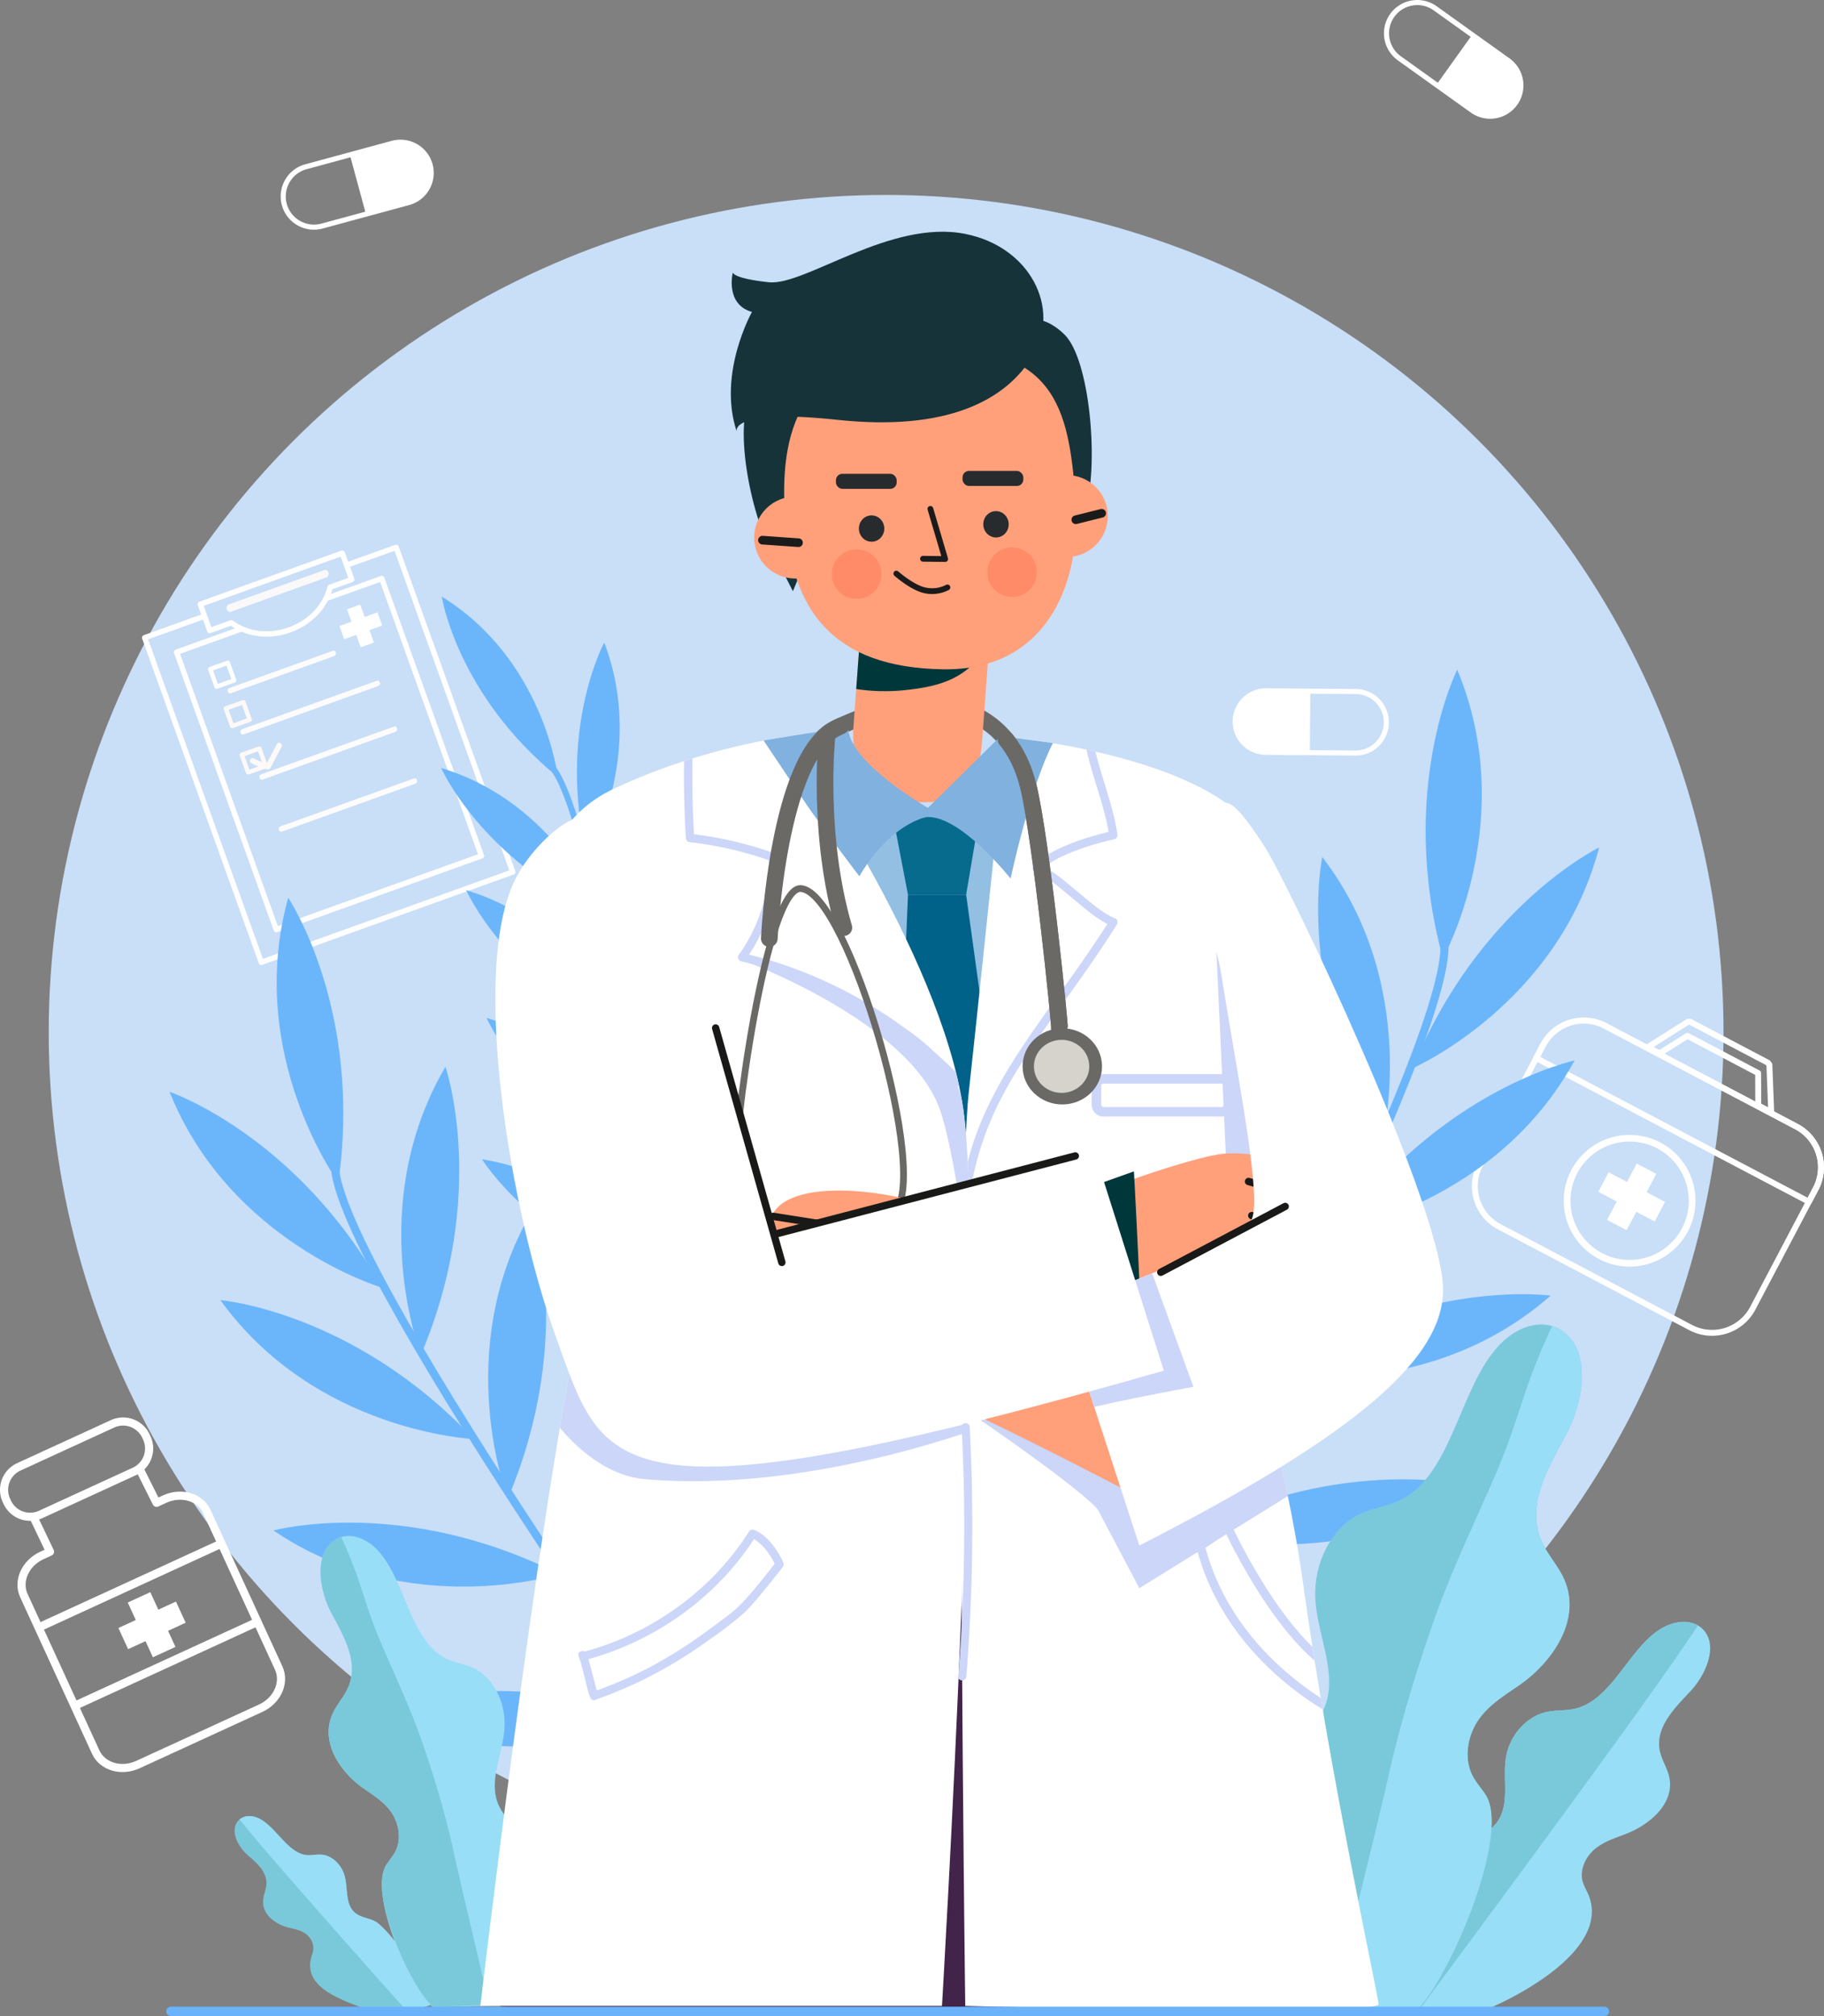 <svg id="图层_1" data-name="图层 1" xmlns="http://www.w3.org/2000/svg" xmlns:xlink="http://www.w3.org/1999/xlink" viewBox="0 0 2564.77 2834.56"><rect x="0" y="0" width="2564.77" height="2834.56" fill="#808080" stroke="none"/><defs><clipPath id="clip-path" transform="translate(-279.24 -382.2)"><path d="M327,2516.66,349.59,2564l-11.48,5.27c-23.35,10.72-34.67,36-25.28,56.43l101,220c9.38,20.44,35.92,28.32,59.27,17.6L645.83,2784c23.35-10.72,34.67-36,25.28-56.43l-101-220c-9.38-20.44-35.92-28.32-59.27-17.6l-11.48,5.26L476.72,2450" fill="none" stroke="#fff" stroke-linecap="round" stroke-linejoin="round" stroke-width="11.43"/></clipPath><clipPath id="clip-path-2" transform="translate(-279.24 -382.2)"><path d="M1694.09,1418s-45.2,434.2-52.43,498c-20,175.95-5.16,1286.67-5.16,1286.67s581.2,14.69,581.2-2.52c0-10.1-69.44-326.23-105.66-587.91-27.05-195.43-76.93-325-76.93-355.79,0-74.59,124.07-621.7-23.87-739C1911.51,1438.39,1694.09,1418,1694.09,1418Z" fill="#fff"/></clipPath><clipPath id="clip-path-3" transform="translate(-279.24 -382.2)"><path d="M1386.88,1417.92s214.89,301.68,246.8,523.54-29.89,1261.17-29.89,1261.17H954.66s80.37-685,139.21-959.24c29.07-135.45-48.27-474.38-48.27-474.38s-56.2-205.78,96.54-277.69C1268.09,1432,1386.88,1417.92,1386.88,1417.92Z" fill="#fff"/></clipPath><clipPath id="clip-path-4" transform="translate(-279.24 -382.2)"><path d="M1989.86,1514.46c15.53-9.92,27.15-4.34,67.88,58.57,32.46,50.15,246,498.5,250.53,618.57,3.78,99-121.05,207.68-427,363.65L1772.65,2221.7s253.41-91.12,267-125.83C2063.84,2034,1935.56,1549.17,1989.86,1514.46Z" fill="#fff"/></clipPath></defs><circle cx="1246.01" cy="1451.6" r="1177.49" fill="#c9def7"/><polyline points="489.41 793.9 557.02 769.62 720.98 1226.06 367.41 1353.06 203.45 896.63 285.62 867.11" fill="none" stroke="#fff" stroke-linecap="round" stroke-linejoin="round" stroke-width="7.58"/><polyline points="461.43 840.47 536.83 813.38 676.92 1203.39 388.43 1307.02 248.33 917.01 338.77 884.53" fill="none" stroke="#fff" stroke-linecap="round" stroke-linejoin="round" stroke-width="7.58"/><path d="M560.86,1231.76l13.27,37,30.4-10.92c21.19,16,52.22,20.74,82,10s50.68-34.13,56.87-59.94l30.4-10.92-13.27-37Z" transform="translate(-279.24 -382.2)" fill="none" stroke="#fff" stroke-linecap="round" stroke-linejoin="round" stroke-width="7.58"/><path d="M604.4,1242.21l133.28-47.88c6.5-2.34,3.7-12.79-2.87-10.43l-133.29,47.88c-6.5,2.33-3.69,12.79,2.88,10.43Z" transform="translate(-279.24 -382.2)" fill="#f9f9f9"/><polygon points="530.78 860.97 512.79 867.42 506.52 849.97 487.96 856.64 494.23 874.09 477.31 880.17 483.98 898.73 500.9 892.65 507.17 910.1 525.73 903.44 519.46 885.99 537.44 879.53 530.78 860.97" fill="#fff"/><path d="M604,1356.85l145-52.09c4.63-1.66,2.63-9.1-2-7.42l-145,52.09c-4.62,1.67-2.63,9.11,2.05,7.42Z" transform="translate(-279.24 -382.2)" fill="#fcfcfc"/><path d="M621.86,1414.76l189.06-67.91c4.62-1.66,2.63-9.1-2-7.42l-189.06,67.91c-4.63,1.66-2.63,9.1,2.05,7.42Z" transform="translate(-279.24 -382.2)" fill="#fcfcfc"/><path d="M648.67,1478.23l186.47-67c4.63-1.66,2.63-9.1-2-7.42l-186.47,67c-4.62,1.66-2.63,9.1,2,7.42Z" transform="translate(-279.24 -382.2)" fill="#fcfcfc"/><rect x="578.53" y="1317.8" width="26.26" height="26.26" transform="translate(-694.34 -103.83) rotate(-19.76)" fill="none" stroke="#fff" stroke-linecap="round" stroke-linejoin="round" stroke-width="6.16"/><rect x="622.84" y="1438.39" width="26.26" height="26.26" transform="translate(-732.49 -81.75) rotate(-19.76)" fill="none" stroke="#fcf9f7" stroke-linejoin="round" stroke-width="6.16"/><rect x="598.41" y="1375.9" width="26.26" height="26.26" transform="matrix(0.94, -0.34, 0.34, 0.94, -712.81, -93.69)" fill="none" stroke="#fcf9f7" stroke-linejoin="round" stroke-width="6.16"/><path d="M632.46,1455.13A92.25,92.25,0,0,0,655,1464a3.92,3.92,0,0,0,4.35-1.77q7.93-15,15.86-29.94c2.32-4.37-4.32-8.27-6.64-3.88l-15.87,29.94,4.35-1.77a84.66,84.66,0,0,1-20.7-8c-4.34-2.39-8.23,4.26-3.88,6.64Z" transform="translate(-279.24 -382.2)" fill="#fcf9f7"/><path d="M675.93,1551.41l187.21-67.25c4.63-1.66,2.63-9.1-2-7.42L673.88,1544c-4.62,1.66-2.63,9.1,2,7.42Z" transform="translate(-279.24 -382.2)" fill="#fcfcfc"/><path d="M2822.75,2071.9l9.7-18.43a64.72,64.72,0,0,0-27-87.17l-269.23-141.78a64.72,64.72,0,0,0-87.17,27l-9.7,18.43Z" transform="translate(-279.24 -382.2)" fill="none" stroke="#fff" stroke-linecap="round" stroke-linejoin="round" stroke-width="8.32"/><polygon points="2472.3 1554.27 2490.56 1563.89 2487.96 1497.06 2485.87 1494.26 2376.12 1436.46 2373.43 1436.74 2316.85 1472.4 2333.62 1481.05 2372.69 1456.43 2472.15 1508.81 2472.3 1554.27" fill="none" stroke="#fff" stroke-linecap="round" stroke-linejoin="round" stroke-width="8.32"/><path d="M2656.62,2248.86l-269.23-141.79a64.72,64.72,0,0,1-27-87.17L2449,1851.55a64.72,64.72,0,0,1,87.17-27l269.23,141.78a64.72,64.72,0,0,1,27,87.17l-88.66,168.36A64.73,64.73,0,0,1,2656.62,2248.86Z" transform="translate(-279.24 -382.2)" fill="none" stroke="#fff" stroke-linecap="round" stroke-linejoin="round" stroke-width="8.32"/><polygon points="2341.18 1689.95 2315.33 1676.33 2328.94 1650.48 2301.41 1635.98 2287.8 1661.84 2261.94 1648.22 2247.44 1675.75 2273.3 1689.37 2259.68 1715.22 2287.21 1729.72 2300.83 1703.87 2326.68 1717.48 2341.18 1689.95" fill="#fff"/><circle cx="2570.68" cy="2070.51" r="87.91" transform="translate(-990.37 2041.98) rotate(-45)" fill="none" stroke="#fff" stroke-miterlimit="10" stroke-width="9.44"/><path d="M1847.9,2718.54c20.78-18.3,463.35-842.71,462.53-1006" transform="translate(-279.24 -382.2)" fill="none" stroke="#6bb6fb" stroke-miterlimit="10" stroke-width="11.32"/><path d="M2308.17,1729.72s108.24-194.81,20.1-405.89C2328.27,1323.83,2243.52,1492,2308.17,1729.72Z" transform="translate(-279.24 -382.2)" fill="#6bb6fb"/><path d="M2265.53,1884.24s204.24-89.18,262.25-310.45C2527.78,1573.79,2358.36,1656.07,2265.53,1884.24Z" transform="translate(-279.24 -382.2)" fill="#6bb6fb"/><path d="M2164,2111.48s219.7-37.41,329.26-238.21C2493.3,1873.27,2309.06,1912.35,2164,2111.48Z" transform="translate(-279.24 -382.2)" fill="#6bb6fb"/><path d="M2068.57,2314.86s219.22,40.16,391-110.93C2459.53,2203.93,2273.05,2177.5,2068.57,2314.86Z" transform="translate(-279.24 -382.2)" fill="#6bb6fb"/><path d="M1951,2537.6s213.17,65,401.08-65.44C2352.12,2472.16,2169.9,2424.55,1951,2537.6Z" transform="translate(-279.24 -382.2)" fill="#6bb6fb"/><path d="M2223.05,1984.68s54.71-216-84.57-397.49C2138.48,1587.19,2099.65,1771.48,2223.05,1984.68Z" transform="translate(-279.24 -382.2)" fill="#6bb6fb"/><path d="M2126.92,2200.33s54.71-216-84.57-397.5C2042.35,1802.83,2003.52,1987.13,2126.92,2200.33Z" transform="translate(-279.24 -382.2)" fill="#6bb6fb"/><path d="M2017.48,2419.44s54.71-216-84.57-397.49C1932.91,2022,1894.08,2206.24,2017.48,2419.44Z" transform="translate(-279.24 -382.2)" fill="#6bb6fb"/><path d="M1907.1,2617.42s25.4-221.42-136.84-382.66C1770.26,2234.76,1756.36,2422.58,1907.1,2617.42Z" transform="translate(-279.24 -382.2)" fill="#6bb6fb"/><path d="M1334.71,2968.59C1311.82,2953,770.08,2190.1,750.58,2028" transform="translate(-279.24 -382.2)" fill="none" stroke="#6bb6fb" stroke-miterlimit="10" stroke-width="11.32"/><path d="M755,2044.74S623.31,1864.91,684.5,1644.5C684.5,1644.5,789.52,1800.84,755,2044.74Z" transform="translate(-279.24 -382.2)" fill="#6bb6fb"/><path d="M816.5,2192.75s-213.75-63.07-298.85-275.4C517.65,1917.35,696,1977.9,816.5,2192.75Z" transform="translate(-279.24 -382.2)" fill="#6bb6fb"/><path d="M945.48,2405.59s-222.65-9.78-356.34-195.38C589.14,2210.21,776.81,2226.06,945.48,2405.59Z" transform="translate(-279.24 -382.2)" fill="#6bb6fb"/><path d="M1065.52,2595.51S853,2662.64,663.8,2534.1C663.8,2534.1,845.53,2484.66,1065.52,2595.51Z" transform="translate(-279.24 -382.2)" fill="#6bb6fb"/><path d="M1209.86,2801.89s-203.43,91-406.11-15C803.75,2786.87,978.63,2717,1209.86,2801.89Z" transform="translate(-279.24 -382.2)" fill="#6bb6fb"/><path d="M871.15,2287.12S790,2079.57,905.59,1882.19C905.59,1882.19,967.05,2060.22,871.15,2287.12Z" transform="translate(-279.24 -382.2)" fill="#6bb6fb"/><path d="M993.37,2489.13s-81.17-207.56,34.44-404.93C1027.81,2084.2,1089.28,2262.23,993.37,2489.13Z" transform="translate(-279.24 -382.2)" fill="#6bb6fb"/><path d="M1129.23,2692.91s-81.17-207.55,34.44-404.92C1163.67,2288,1225.14,2466,1129.23,2692.91Z" transform="translate(-279.24 -382.2)" fill="#6bb6fb"/><path d="M1263.39,2875.61s-52.76-216.52,88.15-396.71C1351.54,2478.9,1388.71,2663.54,1263.39,2875.61Z" transform="translate(-279.24 -382.2)" fill="#6bb6fb"/><path d="M1213.05,2270.72c4.64-20-84.41-709.09-155.46-807.32" transform="translate(-279.24 -382.2)" fill="none" stroke="#6bb6fb" stroke-miterlimit="10" stroke-width="8.41"/><path d="M1063.64,1474.73S1044.8,1310.33,900.36,1221C900.36,1221,921.87,1359.15,1063.64,1474.73Z" transform="translate(-279.24 -382.2)" fill="#6bb6fb"/><path d="M1104.67,1586.47s84.78-142.12,24.19-300.79C1128.86,1285.68,1062.11,1408.57,1104.67,1586.47Z" transform="translate(-279.24 -382.2)" fill="#6bb6fb"/><path d="M1141.59,1767.54s116.49-117.54,95.87-286.13C1237.46,1481.41,1143.1,1584.63,1141.59,1767.54Z" transform="translate(-279.24 -382.2)" fill="#6bb6fb"/><path d="M1171.84,1931.6s149.72-70.49,188.13-235.94C1360,1695.66,1235.94,1760.29,1171.84,1931.6Z" transform="translate(-279.24 -382.2)" fill="#6bb6fb"/><path d="M1197.13,2116.89S1353.94,2064,1411,1904C1411,1904,1280.42,1954.05,1197.13,2116.89Z" transform="translate(-279.24 -382.2)" fill="#6bb6fb"/><path d="M1122.42,1665.47S1062.09,1511.38,899.58,1462C899.58,1462,955.78,1590.07,1122.42,1665.47Z" transform="translate(-279.24 -382.2)" fill="#6bb6fb"/><path d="M1157.57,1837.23s-60.33-154.1-222.84-203.47C934.73,1633.76,990.92,1761.82,1157.57,1837.23Z" transform="translate(-279.24 -382.2)" fill="#6bb6fb"/><path d="M1186.18,2016.83s-60.33-154.1-222.84-203.47C963.34,1813.36,1019.53,1941.42,1186.18,2016.83Z" transform="translate(-279.24 -382.2)" fill="#6bb6fb"/><path d="M1205.09,2184.07s-80.35-144.67-248-171.92C957.09,2012.15,1029.87,2131.57,1205.09,2184.07Z" transform="translate(-279.24 -382.2)" fill="#6bb6fb"/><path d="M2349.27,3215.34c46.7-15.57,196.4-88,163.69-168.68-2.57-6.34-6.35-12.09-8.22-18.71-4.74-16.85,4.32-35.28,17.08-45.91s28.62-15.46,43.72-21.3c32.59-12.6,68.57-42.22,61-79.34-2.73-13.28-10.89-24.64-13.49-38-6.39-32.75,21.24-59.86,43.06-83.15s39.89-64.45,17.57-87.23c-9.43-9.62-23.52-11.9-36.18-9.54-60.9,11.33-83.37,107.44-143.83,121.29-12.74,2.92-26,1.72-38.79,4.34-28.79,5.88-53,32.77-58.11,64.51-4.51,28.09,4.37,59.41-8.46,84.17-14.66,28.28-46.47,27.77-67.59,47a60.81,60.81,0,0,0-4.27,4.34c-13.69,15.29-116.09,199.32-122.79,219.07Z" transform="translate(-279.24 -382.2)" fill="#98def6"/><path d="M2666.62,2667.67c-8.69-5-19.34-6-29.15-4.14-60.9,11.33-83.37,107.44-143.83,121.29-12.74,2.92-26,1.72-38.8,4.33-28.78,5.89-53,32.78-58.1,64.52-4.51,28.09,4.37,59.41-8.46,84.17-14.66,28.28-46.47,27.77-67.59,47a60.81,60.81,0,0,0-4.27,4.34c-47.8,53.52-116.09,199.32-122.79,219.07l77.82,4.25C2274,3209.47,2608.35,2759.66,2666.62,2667.67Z" transform="translate(-279.24 -382.2)" fill="#7ac9db"/><path d="M2055.08,2875.07c30.2-35.88,78.78-55,90.52-104.42,10.43-43.89-13.63-91.42-16.7-138-3.47-52.65,23.09-103.6,63.74-122.23,18.05-8.28,38.15-10.58,56-19.32,84.84-41.53,84.77-203.21,171.14-240.83,18-7.82,39.64-8.65,57,3.82,41,29.51,28.54,101.43,4.27,145.83s-55.82,96.78-35,147.4c8.48,20.57,24.53,36.23,33.18,56.71,24.19,57.27-18.88,116.34-62.83,147-20.37,14.21-42.2,27-57.43,48.17s-22.27,53.67-9.37,79.25c5.06,10,12.67,18.09,18.68,27.45,36.69,57.15-55.67,270.46-102.52,308.05l-158.47,1.42C2050.88,3160.52,2007.52,2931.56,2055.08,2875.07Z" transform="translate(-279.24 -382.2)" fill="#7ac9db"/><path d="M2476.77,2254.08a49.84,49.84,0,0,0-15-7.34,874.63,874.63,0,0,0-40.44,101.13c-12.06,36.6-23.93,72.46-39.06,107.35-29.9,68.92-62.21,135.31-87.39,207.26-24.6,70.3-46.47,142.24-63.13,216.31-16.51,73.4-80,329-82,338l116-2.83c46.84-37.59,139.21-250.9,102.52-308.05-6-9.36-13.62-17.4-18.68-27.45-12.9-25.58-5.85-58.09,9.37-79.25s37.06-34,57.43-48.17c44-30.64,87-89.71,62.83-147-8.65-20.48-24.7-36.14-33.19-56.71-20.86-50.61,10.69-103,35-147.4S2517.79,2283.59,2476.77,2254.08Z" transform="translate(-279.24 -382.2)" fill="#98def6"/><path d="M804.41,3211.34c-31.83-13.66-99.52-29.44-87.76-76.14.93-3.67,2.5-7.11,3.05-10.88,1.4-9.59-4.3-18.93-11.4-23.73s-15.42-6.17-23.43-8.15c-17.27-4.3-37.27-17.61-35.63-38.51.58-7.48,4-14.34,4.57-21.82,1.28-18.41-14.34-31-26.79-42s-24.07-32-14.11-46.28c4.2-6,11.2-8.37,17.76-8.09,31.54,1.33,48.67,52.07,80.14,54.82,6.62.58,13.28-1.13,19.91-.72,14.94.92,28.82,13.69,33.3,30.63,4,15,1.33,32.82,9.32,45.33,9.12,14.29,25.21,11.48,37.06,20.31a30,30,0,0,1,2.42,2c7.85,7.26,73.82,100.93,78.4,111.19Z" transform="translate(-279.24 -382.2)" fill="#7ac9db"/><path d="M616.15,2940.31a21.28,21.28,0,0,1,14.52-4.59c31.54,1.34,48.67,52.08,80.14,54.83,6.62.58,13.28-1.13,19.91-.72,14.94.92,28.82,13.69,33.3,30.63,4,15,1.33,32.82,9.32,45.33,9.12,14.29,25.21,11.48,37.06,20.31.79.59,1.56,1.32,2.42,2,19.89,16.27,61.08,75,78.4,111.19l-38.14,12.37C851.61,3210.23,651.17,2985.94,616.15,2940.31Z" transform="translate(-279.24 -382.2)" fill="#98def6"/><path d="M1039.17,2982.23c-20.83-25.05-54.4-38.33-62.43-72.89-7.14-30.69,9.59-64,11.8-96.58,2.5-36.84-15.78-72.43-43.87-85.4C932.2,2721.61,918.3,2720,906,2714c-58.62-28.89-58.27-142-118-168.16-12.4-5.44-27.41-6-39.41,2.77-28.44,20.72-19.93,71-3.22,102s38.44,67.61,23.91,103c-5.9,14.41-17,25.4-23.06,39.74-16.84,40.11,12.85,81.35,43.2,102.71,14.06,9.9,29.14,18.81,39.64,33.59s15.31,37.51,6.34,55.43c-3.52,7-8.8,12.68-13,19.24-25.49,40,33.2,174,65.54,200.2l117.53-2.94C1044.63,3163.15,1072,3021.66,1039.17,2982.23Z" transform="translate(-279.24 -382.2)" fill="#98def6"/><path d="M748.58,2548.56a34.5,34.5,0,0,1,10.4-5.16,612.19,612.19,0,0,1,27.79,70.67c8.27,25.59,16.42,50.65,26.83,75,20.55,48.16,42.78,94.55,60.07,144.84,16.89,49.13,31.89,99.42,43.28,151.21,11.29,51.32,48.82,209.45,50.19,215.73l-77.8,4.07c-32.33-26.21-92.41-160.56-66.92-200.6,4.17-6.56,9.45-12.2,13-19.24,9-17.92,4.15-40.65-6.34-55.43s-25.58-23.69-39.64-33.59c-30.35-21.36-60-62.6-43.2-102.71,6-14.34,17.16-25.33,23.06-39.74,14.53-35.44-7.2-72-23.91-103S720.14,2569.28,748.58,2548.56Z" transform="translate(-279.24 -382.2)" fill="#7ac9db"/><g clip-path="url(#clip-path)"><rect x="339.82" y="2607.07" width="290.42" height="121.21" transform="translate(-1348.07 63.48) rotate(-24.66)" fill="none" stroke="#fff" stroke-linecap="round" stroke-linejoin="round" stroke-width="11.58"/><polygon points="247.4 2251.87 222.64 2263.24 211.35 2238.65 179.64 2253.2 190.93 2277.8 166.47 2289.03 180.14 2318.79 204.6 2307.56 214.99 2330.21 246.7 2315.65 236.31 2293 261.07 2281.63 247.4 2251.87" fill="#fff"/></g><path d="M327,2516.66,349.59,2564l-11.48,5.27c-23.35,10.72-34.67,36-25.28,56.43l101,220c9.38,20.44,35.92,28.32,59.27,17.6L645.83,2784c23.35-10.72,34.67-36,25.28-56.43l-101-220c-9.38-20.44-35.92-28.32-59.27-17.6l-11.48,5.26L476.72,2450" transform="translate(-279.24 -382.2)" fill="none" stroke="#fff" stroke-linecap="round" stroke-linejoin="round" stroke-width="11.43"/><path d="M468.24,2451.08l-131.87,60.54a35.49,35.49,0,0,1-47.06-17.44l-1.11-2.42a35.49,35.49,0,0,1,17.44-47.06l131.87-60.54a35.49,35.49,0,0,1,47.06,17.44l1.11,2.42A35.49,35.49,0,0,1,468.24,2451.08Z" transform="translate(-279.24 -382.2)" fill="none" stroke="#fff" stroke-miterlimit="10" stroke-width="11.43"/><path d="M2236.91,403.87h0a43.24,43.24,0,0,1,60.33-10l102.5,73.32a43.25,43.25,0,0,1,10,60.33h0a43.25,43.25,0,0,1-60.33,10l-102.5-73.32A43.25,43.25,0,0,1,2236.91,403.87Z" transform="translate(-279.24 -382.2)" fill="none" stroke="#fff" stroke-linecap="round" stroke-linejoin="round" stroke-width="7.16"/><path d="M2299,501.41l42.15,30.16c29.45,22.75,54.75,15.36,68.65-4.06h0c13.89-19.42,14.22-43.26-18.34-66.28l-42.15-30.15Z" transform="translate(-279.24 -382.2)" fill="#fff"/><path d="M2228.61,1398.09h0A43.24,43.24,0,0,1,2185,1441l-126-1a43.24,43.24,0,0,1-42.91-43.57h0a43.24,43.24,0,0,1,43.57-42.91l126,1A43.24,43.24,0,0,1,2228.61,1398.09Z" transform="translate(-279.24 -382.2)" fill="none" stroke="#fff" stroke-linecap="round" stroke-linejoin="round" stroke-width="7.16"/><path d="M2121.74,1354l-51.83-.4c-37.17-1.65-53.62,18.95-53.8,42.83h0c-.18,23.88,13.27,43.56,53.14,43.65l51.82.4Z" transform="translate(-279.24 -382.2)" fill="#fff"/><path d="M679,669.71h0a43.25,43.25,0,0,1,30.43-53.05l121.63-33a43.24,43.24,0,0,1,53,30.42h0a43.24,43.24,0,0,1-30.42,53l-121.64,33A43.24,43.24,0,0,1,679,669.71Z" transform="translate(-279.24 -382.2)" fill="none" stroke="#fff" stroke-linecap="round" stroke-linejoin="round" stroke-width="7.16"/><path d="M793.82,683.39l50-13.56c36.25-8.4,46.55-32.67,40.3-55.72h0c-6.25-23.05-24.5-38.39-62.92-27.74l-50,13.56Z" transform="translate(-279.24 -382.2)" fill="#fff"/><path d="M1994.72,2357.39s-102.88-16.06-76.56-94.06,86.13-105.54,86.13-105.54" transform="translate(-279.24 -382.2)" fill="none" stroke="#f6f5fa" stroke-linecap="round" stroke-linejoin="round" stroke-width="21.09"/><path d="M2154.8,3202.63c-43.42-446.18-182.21-720.71-182.21-720.71l-14.67-106.77-755.18,5.07-6.45,101.7s-122.42,281.87-213.95,720.71C979.64,3215.55,2154.8,3202.63,2154.8,3202.63Z" transform="translate(-279.24 -382.2)" fill="#42234a"/><path d="M1359.35,1517.35c4.53,0,411.79,7.51,413.3,19s-9.05,493-9.05,493l-399.72-2.88Z" transform="translate(-279.24 -382.2)" fill="#93bfe3"/><polygon points="1276.73 1258.08 1249.06 1926.65 1355.46 1968.66 1451.18 1926.65 1358.5 1258.08 1276.73 1258.08" fill="#006189"/><path d="M1637.73,1640.29H1556l-18.85-98c-2.32-12.08,6.1-23.45,17.39-23.45h82.34c11.1,0,19.48,11,17.47,23Z" transform="translate(-279.24 -382.2)" fill="#066b8d"/><path d="M1694.09,1418s-45.2,434.2-52.43,498c-20,175.95-5.16,1286.67-5.16,1286.67s581.2,14.69,581.2-2.52c0-10.1-69.44-326.23-105.66-587.91-27.05-195.43-76.93-325-76.93-355.79,0-74.59,124.07-621.7-23.87-739C1911.51,1438.39,1694.09,1418,1694.09,1418Z" transform="translate(-279.24 -382.2)" fill="#fff"/><g clip-path="url(#clip-path-2)"><path d="M1803.19,1416.47c7.35,48.2,28.59,93.32,35.93,141.52q2.06-3.6,4.09-7.21c-19.9,4.54-39.63,10.11-58.62,17.64-18.53,7.34-36.74,16.37-51.67,29.77-2.57,2.31-2.22,7.73,1.18,9.2,20,8.63,37.07,24.62,53.76,38.22s33.93,29.64,54,38.29l-2.1-8c-34.56,55.15-74.12,106.79-111,160.33-33.2,48.16-63.46,98.74-81.58,154.67a422.69,422.69,0,0,0-19.37,104.68c-.46,7.53,11.26,7.5,11.71,0,3.7-60.53,20.82-118.48,49-172,27.81-52.79,63.82-100.69,98.46-149.08,21.73-30.35,43.06-61,62.89-92.64,1.54-2.44.75-6.78-2.1-8-20-8.63-37.07-24.62-53.76-38.22s-33.93-29.64-54-38.28c.39,3.06.79,6.13,1.18,9.2,14.11-12.67,31.84-21.15,49.41-27.9a407.55,407.55,0,0,1,55.72-16.49c3.34-.77,4.55-4.2,4.09-7.21-7.34-48.2-28.58-93.32-35.93-141.52-1.13-7.44-12.42-4.28-11.3,3.11Z" transform="translate(-279.24 -382.2)" fill="#cbd6f9"/><polygon points="1710.4 1337.85 1746.31 2108.5 1893.91 2096.6 1710.4 1337.85" fill="#cbd6f9"/><path d="M1621.81,2356.2c6,0,190.68,128.46,202.13,150.42,9,17.35,57.35,108.62,57.35,108.62l217.18-134.66-455.54-107" transform="translate(-279.24 -382.2)" fill="#cbd6f9"/><path d="M2005.7,2529.76s95,208.27,192.32,214.77l-22.63,54.24c-6.86-3.7-165.34-75.6-208.15-243Z" transform="translate(-279.24 -382.2)" fill="none" stroke="#cbd6f9" stroke-miterlimit="10" stroke-width="12.19"/></g><rect x="1541.68" y="1516.97" width="185.53" height="46.28" rx="9.6" fill="none" stroke="#cbd6f9" stroke-miterlimit="10" stroke-width="13.38"/><path d="M1347.11,1697s25.82-251.25,108-291c132.91-64.29,242-33.15,269.94,81.6,18.56,76.24,45.08,339.13,43.89,340.43" transform="translate(-279.24 -382.2)" fill="none" stroke="#6b6966" stroke-linecap="round" stroke-linejoin="round" stroke-width="23.44"/><path d="M1763.53,1106.05s-102.22-116.82-89-201.51c13.92-88.88,67.49-86.39,102.09-51.35s47.64,176.91,29.77,242.63c-4.54,16.7-10.63,52.88-10.63,52.88Z" transform="translate(-279.24 -382.2)" fill="#16333a"/><path d="M1413.94,1166s67.49-133.61,32.37-206.64c-36.85-76.66-87.72-59.79-111.75-18.65s.87,173.11,35.41,227.72c8.77,13.88,24.18,45,24.18,45Z" transform="translate(-279.24 -382.2)" fill="#16333a"/><circle cx="1779.32" cy="1107.78" r="57.6" transform="translate(-541.4 1200.43) rotate(-45)" fill="#ffa07a"/><circle cx="1397.32" cy="1138.04" r="57.6" transform="translate(-674.69 939.17) rotate(-45)" fill="#ffa07a"/><path d="M1565.89,1509.5c59.47,6,89.82-24,94.29-85l15.45-210.72L1494.69,1194l-15.45,210.71C1475.92,1465.88,1502.34,1503.11,1565.89,1509.5Z" transform="translate(-279.24 -382.2)" fill="#ffa07a"/><path d="M1625.89,1332.52c-23.07,13.35-49.84,17.51-75.05,20.12a267.55,267.55,0,0,1-67.66-1.63l11.51-157,180.94,19.78-6,81.32C1655.91,1309,1642.05,1323.16,1625.89,1332.52Z" transform="translate(-279.24 -382.2)" fill="#00373b"/><path d="M1383.5,1113.86c9.87,124.58,64.71,206.94,221.84,209.41,143.16,2.24,196-117.15,186.11-241.73s-26.71-219.3-221.85-209.41C1403.66,880.54,1373.63,989.28,1383.5,1113.86Z" transform="translate(-279.24 -382.2)" fill="#ffa07a"/><line x1="1549.08" y1="721.69" x2="1512.72" y2="730.79" fill="none" stroke="#1c1b1b" stroke-linecap="round" stroke-linejoin="round" stroke-width="12.17"/><line x1="1072.1" y1="759.48" x2="1122.79" y2="763.04" fill="none" stroke="#1c1b1b" stroke-linecap="round" stroke-linejoin="round" stroke-width="12.17"/><polyline points="1308.24 715.5 1329.05 786.02 1297.83 785.66" fill="none" stroke="#1c1b1b" stroke-linecap="round" stroke-linejoin="round" stroke-width="8.12"/><ellipse cx="1679.8" cy="1119.26" rx="17.87" ry="18.53" transform="translate(-318.09 -321.58) rotate(-2.04)" fill="#282b2d"/><ellipse cx="1504.89" cy="1125.24" rx="17.87" ry="18.53" transform="translate(-318.43 -327.79) rotate(-2.04)" fill="#282b2d"/><circle cx="1423.12" cy="804.53" r="34.85" fill="#ff8b69"/><circle cx="1483.76" cy="1189.37" r="34.85" transform="translate(-430.79 1777.68) rotate(-69.4)" fill="#ff8b69"/><path d="M1611.45,1208.13a46.76,46.76,0,0,1-31.61,4.14c-18.15-3.92-40.23-23.58-40.23-23.58" transform="translate(-279.24 -382.2)" fill="none" stroke="#1c1b1b" stroke-linecap="round" stroke-linejoin="round" stroke-width="8.12"/><rect x="1454.65" y="1048.4" width="85.43" height="21.14" rx="8.98" transform="translate(2715.5 1735.74) rotate(180)" fill="#282b2d"/><rect x="1632.7" y="1044.35" width="85.43" height="21.14" rx="8.98" transform="translate(3071.6 1727.62) rotate(180)" fill="#282b2d"/><path d="M1386.88,1417.92s214.89,301.68,246.8,523.54-29.89,1261.17-29.89,1261.17H954.66s80.37-685,139.21-959.24c29.07-135.45-48.27-474.38-48.27-474.38s-56.2-205.78,96.54-277.69C1268.09,1432,1386.88,1417.92,1386.88,1417.92Z" transform="translate(-279.24 -382.2)" fill="#fff"/><g clip-path="url(#clip-path-3)"><path d="M1244.79,1366.58a1467.26,1467.26,0,0,0-1.16,193.89c.21,3.44,2.54,5.49,5.86,5.86a515.25,515.25,0,0,1,115.54,27c-1.43-1.88-2.87-3.76-4.3-5.65a227.84,227.84,0,0,1-43,137.54c-2.17,3,.06,7.81,3.5,8.61A610.41,610.41,0,0,1,1524.35,1823c60.49,41,114,92.79,155.9,152.65A552.35,552.35,0,0,1,1739,2082.54c2.83,6.88,14.17,3.87,11.3-3.12-28.24-68.8-70.17-131.39-122-184.64a628.19,628.19,0,0,0-183.22-130.32,613.6,613.6,0,0,0-120.69-42l3.5,8.61a238.37,238.37,0,0,0,44.57-143.46,6.07,6.07,0,0,0-4.3-5.65,528.78,528.78,0,0,0-118.66-27.4l5.86,5.86a1467.26,1467.26,0,0,1,1.16-193.89c.54-7.53-11.18-7.49-11.72,0Z" transform="translate(-279.24 -382.2)" fill="#cbd6f9"/><path d="M1103.81,2715.81c76.07-20.55,146.22-63.09,198.94-121.74a391.16,391.16,0,0,0,39.72-52.48l-8,2.11c16.59,7.24,28.43,24.92,35.85,40.9v-5.91l-1.53,2-1.24,1.6-2.73,3.49q-7.17,9.16-14.53,18.18c-11.26,13.79-22.67,27.86-35.72,40-8,7.43-17.12,13.73-25.83,20.27-10.35,7.77-20.82,15.39-31.47,22.76a632.13,632.13,0,0,1-63,38.7,589,589,0,0,1-81.06,35.18c-7.07,2.48-4,13.81,3.11,11.3a610.5,610.5,0,0,0,140.42-70.63c21.32-14.45,42.75-29.56,62.53-46.09,13.25-11.07,24.36-25.1,35.32-38.35q13.23-16,25.87-32.5c1.31-1.72.81-4.15,0-5.91-8.17-17.6-21.84-37.16-40.06-45.11-3-1.31-6.16-.84-8,2.1-40.6,64.25-100.75,115.05-169.73,146.6a398.79,398.79,0,0,1-61.93,22.23c-7.27,2-4.18,13.27,3.12,11.3Z" transform="translate(-279.24 -382.2)" fill="#cbd6f9"/><path d="M1092.75,2710.66c3.89,10.19,6.24,21.07,9,31.62,2.31,8.92,3.9,18.84,7.94,27.2,3.29,6.78,13.4.85,10.12-5.92-.24-.5.35,1.09-.18-.5-.26-.79-.52-1.57-.76-2.36-.67-2.15-1.27-4.32-1.86-6.49-1.48-5.39-2.86-10.8-4.26-16.21-2.64-10.16-4.93-20.63-8.68-30.46-2.67-7-14-3.95-11.3,3.12Z" transform="translate(-279.24 -382.2)" fill="#cbd6f9"/><path d="M1150.64,2294.67c19.94-23,79.78-527.86,79.78-527.86L1090.8,1969.54Z" transform="translate(-279.24 -382.2)" fill="#cbd6f9"/><path d="M1035,2324.38c-9,21.7,63.26,129.62,149.34,137.4,239.83,21.7,493.24-79.54,493.24-79.54L1646,2278.1l-190.8,47.17-397.48-38.49Z" transform="translate(-279.24 -382.2)" fill="#cbd6f9"/><path d="M1321.18,1731.43s237.69,86.38,280.25,212.61c26.13,77.51,47.87,284.33,47.87,284.33l12-1.28s-6.64-248.63-35.9-318.75c-12.15-29.12-43.88-70.76-128.65-110.93S1321.18,1731.43,1321.18,1731.43Z" transform="translate(-279.24 -382.2)" fill="#cbd6f9"/></g><path d="M1352.94,1423.34s118.33-20.22,118.79-15.91c5.28,49.9,112.37,110.64,112.37,110.64l102.57-101.24,73.16,10.13c-32,61.36-59.58,190.55-59.58,190.55s-70.9-90-118.41-86.42c0,0-50.16,8.32-94.28,83.16,0,0-54-71-73.53-99.79C1399.79,1493.48,1352.94,1423.34,1352.94,1423.34Z" transform="translate(-279.24 -382.2)" fill="#81b1de"/><path d="M1818.6,2059.36s136.63-51.07,181.59-55c64.36-5.6,216.25,36.64,227.9,96.42,10.43,53.51,22.38,128.22-46.31,144.52-32,7.61-93.54-20.61-159.11-20.23-75,.45-154.15,29.53-178.88,41.36Z" transform="translate(-279.24 -382.2)" fill="#ffa07a"/><path d="M1873.67,2029.19l-52.05,18.6,25.19,207.08a366.6,366.6,0,0,1,36.65-14.51C1881.43,2169.87,1873.67,2029.19,1873.67,2029.19Z" transform="translate(-279.24 -382.2)" fill="#00373b"/><line x1="1950.58" y1="1716.15" x2="1755.58" y2="1661.23" fill="none" stroke="#191918" stroke-linecap="round" stroke-linejoin="round" stroke-width="10.34"/><line x1="1955.11" y1="1764.12" x2="1760.12" y2="1709.2" fill="none" stroke="#191918" stroke-linecap="round" stroke-linejoin="round" stroke-width="10.34"/><line x1="1949.58" y1="1816.04" x2="1754.58" y2="1761.12" fill="none" stroke="#191918" stroke-linecap="round" stroke-linejoin="round" stroke-width="10.34"/><path d="M1693.82,1422c14.22,17.37,24.88,39.26,31.27,65.54,18.56,76.24,45.08,339.13,43.89,340.43" transform="translate(-279.24 -382.2)" fill="none" stroke="#6b6966" stroke-linecap="round" stroke-linejoin="round" stroke-width="23.44"/><path d="M1361,1701.82s11.92-256.06,94.14-295.84c2.22-1.07,4.44-2.12,6.64-3.14" transform="translate(-279.24 -382.2)" fill="none" stroke="#6b6966" stroke-linecap="round" stroke-linejoin="round" stroke-width="23.44"/><path d="M1441.85,1420s-14,136.42,23.94,266.48" transform="translate(-279.24 -382.2)" fill="none" stroke="#6b6966" stroke-linecap="round" stroke-linejoin="round" stroke-width="23.44"/><path d="M1396.23,2112.53s-81.66,5.68-84.15-59.71c-3-79.61,45.48-424.61,93.24-421.3,66.85,4.65,185,413,130.39,456.13-31.09,24.57-51.55,23.22-51.55,23.22" transform="translate(-279.24 -382.2)" fill="none" stroke="#6b6966" stroke-linecap="round" stroke-linejoin="round" stroke-width="9.51"/><ellipse cx="1102.32" cy="1732.57" rx="27.91" ry="26.77" fill="#243f42"/><ellipse cx="1215" cy="1728.67" rx="27.91" ry="26.77" fill="#243f42"/><ellipse cx="1493.73" cy="1499.36" rx="55.85" ry="53.55" fill="#6b6966"/><ellipse cx="1492.73" cy="1499.36" rx="38.9" ry="37.29" fill="#d6d2cc"/><path d="M1757.19,2216.69s-100-102.84-138.74-125.07c-55.46-31.81-211.42-56.93-249-7.91-33.6,43.87-78.17,106.22-23.65,149.48,25.42,20.18,93.6,20.33,152.5,47.95,67.42,31.61,149.61,73.94,166.55,94.88Z" transform="translate(-279.24 -382.2)" fill="#ffa07a"/><line x1="1087.29" y1="1710.27" x2="1287.83" y2="1741.89" fill="none" stroke="#191918" stroke-linecap="round" stroke-linejoin="round" stroke-width="10.34"/><line x1="1061.5" y1="1751.61" x2="1262.03" y2="1783.22" fill="none" stroke="#191918" stroke-linecap="round" stroke-linejoin="round" stroke-width="10.34"/><line x1="1243.54" y1="1832.31" x2="1043" y2="1800.7" fill="none" stroke="#191918" stroke-linecap="round" stroke-linejoin="round" stroke-width="10.34"/><path d="M1903.88,2499.39s-271.51-143.19-321.29-156.2c-76.24-19.94,104.08-156.2,104.08-156.2s122.18,47.72,271.51,82.44C1989.28,2276.65,1903.88,2499.39,1903.88,2499.39Z" transform="translate(-279.24 -382.2)" fill="#ffa07a"/><path d="M1989.86,1514.46c15.53-9.92,27.15-4.34,67.88,58.57,32.46,50.15,246,498.5,250.53,618.57,3.78,99-121.05,207.68-427,363.65L1772.65,2221.7s253.41-91.12,267-125.83C2063.84,2034,1935.56,1549.17,1989.86,1514.46Z" transform="translate(-279.24 -382.2)" fill="#fff"/><g clip-path="url(#clip-path-4)"><path d="M1788.49,2369.22c13.58-8.68,168.81-37.13,168.81-37.13L1896.92,2166l-139.64,83Z" transform="translate(-279.24 -382.2)" fill="#cbd6f9"/></g><line x1="1632.19" y1="1788.87" x2="1807.16" y2="1696.31" fill="none" stroke="#191918" stroke-linecap="round" stroke-linejoin="round" stroke-width="10.34"/><path d="M1371.07,2117S1248,1680,1210,1596.15c-23.51-52-74.76-84-128.31-60.38-20.18,8.9-57.87,42.77-78,83-64.07,128.13-6.48,468.12,57.31,643.47,67.88,186.57,67.36,272.79,854.75,47.17L1817.66,2000Z" transform="translate(-279.24 -382.2)" fill="#fff"/><line x1="1006.29" y1="1445.42" x2="1099.38" y2="1775.02" fill="none" stroke="#191918" stroke-linecap="round" stroke-linejoin="round" stroke-width="10.34"/><line x1="1091.83" y1="1734.76" x2="1512.01" y2="1625.32" fill="none" stroke="#191918" stroke-linecap="round" stroke-linejoin="round" stroke-width="10.34"/><path d="M1315.14,988.83s-10.89-32.67,141.6-16.33,237.56-26.39,275.68-91.74-4.5-151.55-96-169.69c-105.57-20.94-225.4,73.47-276.23,68-49.93-5.35-50.55-13.55-50.55-13.55s-11.18,44.41,26.94,55.31C1336.63,820.85,1287.91,907.14,1315.14,988.83Z" transform="translate(-279.24 -382.2)" fill="#16333a"/><line x1="240.22" y1="2828.05" x2="2256.18" y2="2828.05" fill="none" stroke="#6ab2f9" stroke-linecap="round" stroke-linejoin="round" stroke-width="13.02"/><path d="M1631.41,2388.68a2672.14,2672.14,0,0,1,.29,273.54q-1.93,38.63-5,77.18c-.57,7.26,10.75,7.23,11.33,0a2674.09,2674.09,0,0,0,7.64-273.44q-.9-38.67-2.93-77.28c-.38-7.25-11.7-7.3-11.32,0Z" transform="translate(-279.24 -382.2)" fill="#cbd6f9"/></svg>